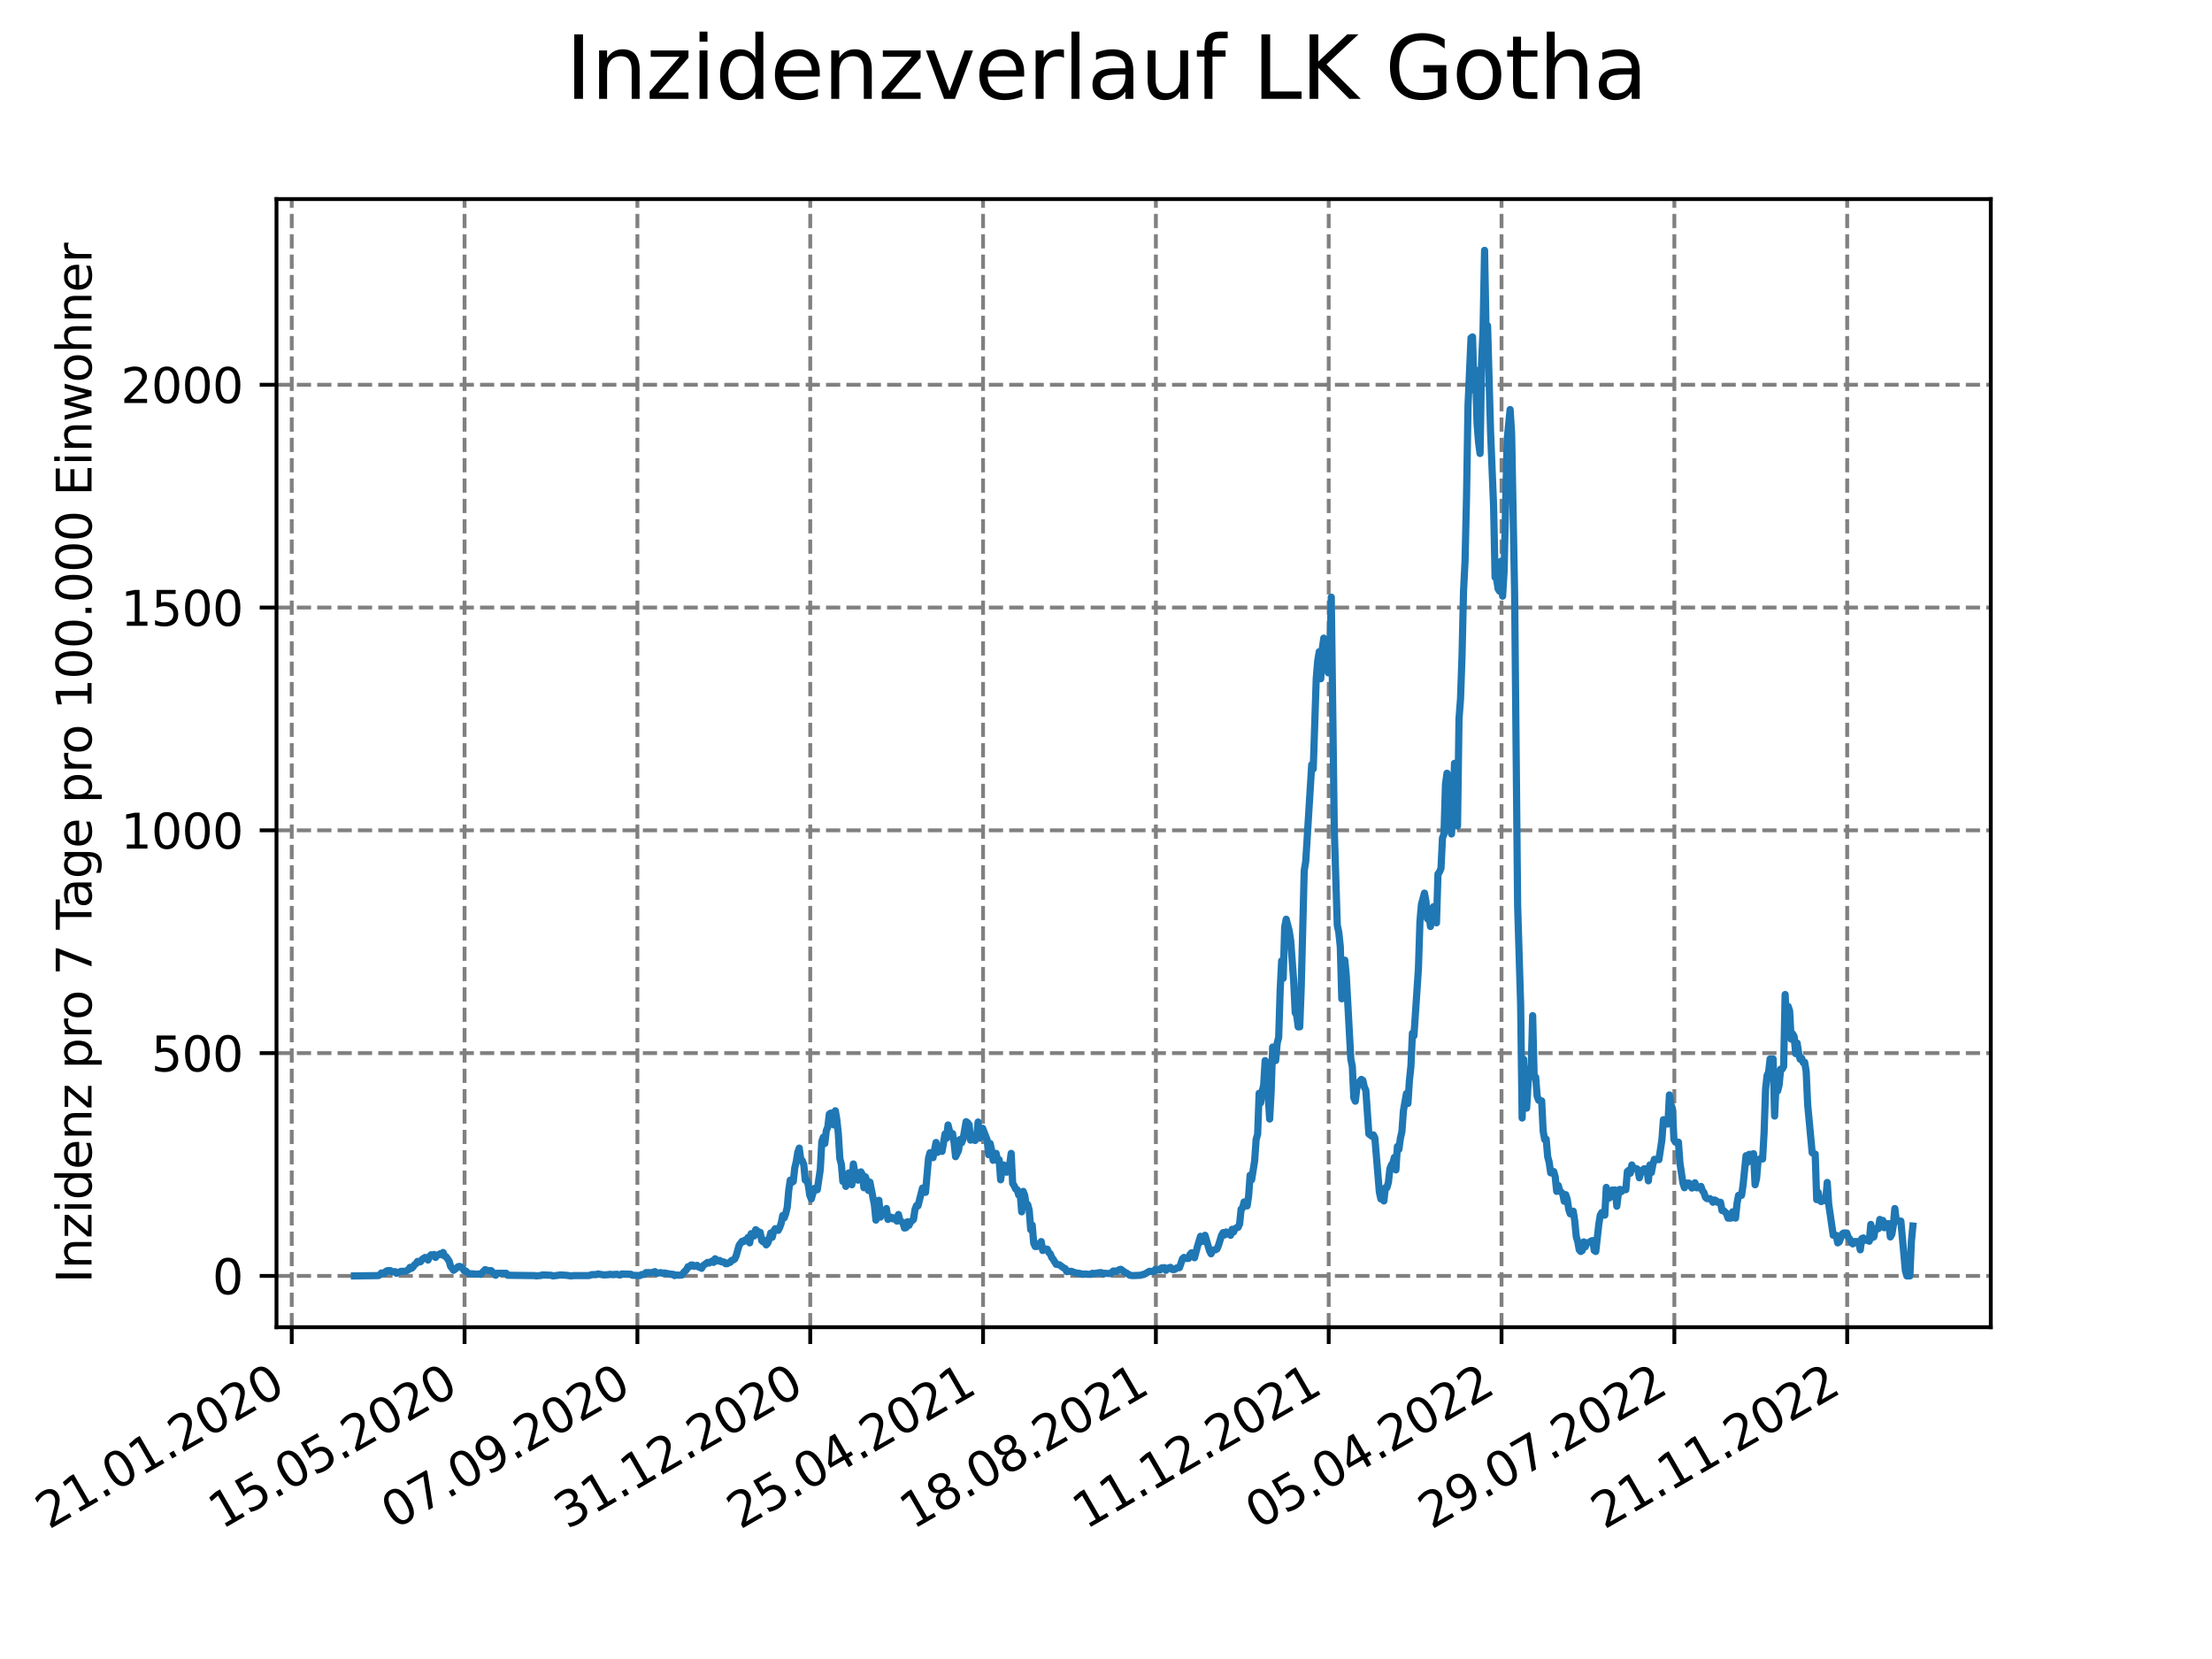 <?xml version="1.0" encoding="utf-8" standalone="no"?>
<!DOCTYPE svg PUBLIC "-//W3C//DTD SVG 1.1//EN"
  "http://www.w3.org/Graphics/SVG/1.1/DTD/svg11.dtd">
<svg xmlns:xlink="http://www.w3.org/1999/xlink" width="460.8pt" height="345.6pt" viewBox="0 0 460.8 345.6" xmlns="http://www.w3.org/2000/svg" version="1.1">
 <defs>
  <style type="text/css">*{stroke-linejoin: round; stroke-linecap: butt}</style>
 </defs>
 <g id="figure_1">
  <g id="patch_1">
   <path d="M 0 345.6 
L 460.8 345.6 
L 460.8 0 
L 0 0 
z
" style="fill: #ffffff"/>
  </g>
  <g id="axes_1">
   <g id="patch_2">
    <path d="M 57.6 276.48 
L 414.72 276.48 
L 414.72 41.472 
L 57.6 41.472 
z
" style="fill: #ffffff"/>
   </g>
   <g id="matplotlib.axis_1">
    <g id="xtick_1">
     <g id="line2d_1">
      <path d="M 60.775 276.48 
L 60.775 41.472 
" clip-path="url(#p70ad24647f)" style="fill: none; stroke-dasharray: 2.96,1.28; stroke-dashoffset: 0; stroke: #808080; stroke-width: 0.8"/>
     </g>
     <g id="line2d_2">
      <defs>
       <path id="m58434b6795" d="M 0 0 
L 0 3.5 
" style="stroke: #000000; stroke-width: 0.8"/>
      </defs>
      <g>
       <use xlink:href="#m58434b6795" x="60.775" y="276.48" style="stroke: #000000; stroke-width: 0.8"/>
      </g>
     </g>
     <g id="text_1">
      <!-- 21.01.2020 -->
      <g transform="translate(10.15 318.689) rotate(-30) scale(0.1 -0.1)">
       <defs>
        <path id="DejaVuSans-32" d="M 1228 531 
L 3431 531 
L 3431 0 
L 469 0 
L 469 531 
Q 828 903 1448 1529 
Q 2069 2156 2228 2338 
Q 2531 2678 2651 2914 
Q 2772 3150 2772 3378 
Q 2772 3750 2511 3984 
Q 2250 4219 1831 4219 
Q 1534 4219 1204 4116 
Q 875 4013 500 3803 
L 500 4441 
Q 881 4594 1212 4672 
Q 1544 4750 1819 4750 
Q 2544 4750 2975 4387 
Q 3406 4025 3406 3419 
Q 3406 3131 3298 2873 
Q 3191 2616 2906 2266 
Q 2828 2175 2409 1742 
Q 1991 1309 1228 531 
z
" transform="scale(0.016)"/>
        <path id="DejaVuSans-31" d="M 794 531 
L 1825 531 
L 1825 4091 
L 703 3866 
L 703 4441 
L 1819 4666 
L 2450 4666 
L 2450 531 
L 3481 531 
L 3481 0 
L 794 0 
L 794 531 
z
" transform="scale(0.016)"/>
        <path id="DejaVuSans-2e" d="M 684 794 
L 1344 794 
L 1344 0 
L 684 0 
L 684 794 
z
" transform="scale(0.016)"/>
        <path id="DejaVuSans-30" d="M 2034 4250 
Q 1547 4250 1301 3770 
Q 1056 3291 1056 2328 
Q 1056 1369 1301 889 
Q 1547 409 2034 409 
Q 2525 409 2770 889 
Q 3016 1369 3016 2328 
Q 3016 3291 2770 3770 
Q 2525 4250 2034 4250 
z
M 2034 4750 
Q 2819 4750 3233 4129 
Q 3647 3509 3647 2328 
Q 3647 1150 3233 529 
Q 2819 -91 2034 -91 
Q 1250 -91 836 529 
Q 422 1150 422 2328 
Q 422 3509 836 4129 
Q 1250 4750 2034 4750 
z
" transform="scale(0.016)"/>
       </defs>
       <use xlink:href="#DejaVuSans-32"/>
       <use xlink:href="#DejaVuSans-31" x="63.623"/>
       <use xlink:href="#DejaVuSans-2e" x="127.246"/>
       <use xlink:href="#DejaVuSans-30" x="159.033"/>
       <use xlink:href="#DejaVuSans-31" x="222.656"/>
       <use xlink:href="#DejaVuSans-2e" x="286.279"/>
       <use xlink:href="#DejaVuSans-32" x="318.066"/>
       <use xlink:href="#DejaVuSans-30" x="381.689"/>
       <use xlink:href="#DejaVuSans-32" x="445.312"/>
       <use xlink:href="#DejaVuSans-30" x="508.936"/>
      </g>
     </g>
    </g>
    <g id="xtick_2">
     <g id="line2d_3">
      <path d="M 96.778 276.48 
L 96.778 41.472 
" clip-path="url(#p70ad24647f)" style="fill: none; stroke-dasharray: 2.96,1.28; stroke-dashoffset: 0; stroke: #808080; stroke-width: 0.8"/>
     </g>
     <g id="line2d_4">
      <g>
       <use xlink:href="#m58434b6795" x="96.778" y="276.48" style="stroke: #000000; stroke-width: 0.8"/>
      </g>
     </g>
     <g id="text_2">
      <!-- 15.05.2020 -->
      <g transform="translate(46.153 318.689) rotate(-30) scale(0.1 -0.1)">
       <defs>
        <path id="DejaVuSans-35" d="M 691 4666 
L 3169 4666 
L 3169 4134 
L 1269 4134 
L 1269 2991 
Q 1406 3038 1543 3061 
Q 1681 3084 1819 3084 
Q 2600 3084 3056 2656 
Q 3513 2228 3513 1497 
Q 3513 744 3044 326 
Q 2575 -91 1722 -91 
Q 1428 -91 1123 -41 
Q 819 9 494 109 
L 494 744 
Q 775 591 1075 516 
Q 1375 441 1709 441 
Q 2250 441 2565 725 
Q 2881 1009 2881 1497 
Q 2881 1984 2565 2268 
Q 2250 2553 1709 2553 
Q 1456 2553 1204 2497 
Q 953 2441 691 2322 
L 691 4666 
z
" transform="scale(0.016)"/>
       </defs>
       <use xlink:href="#DejaVuSans-31"/>
       <use xlink:href="#DejaVuSans-35" x="63.623"/>
       <use xlink:href="#DejaVuSans-2e" x="127.246"/>
       <use xlink:href="#DejaVuSans-30" x="159.033"/>
       <use xlink:href="#DejaVuSans-35" x="222.656"/>
       <use xlink:href="#DejaVuSans-2e" x="286.279"/>
       <use xlink:href="#DejaVuSans-32" x="318.066"/>
       <use xlink:href="#DejaVuSans-30" x="381.689"/>
       <use xlink:href="#DejaVuSans-32" x="445.312"/>
       <use xlink:href="#DejaVuSans-30" x="508.936"/>
      </g>
     </g>
    </g>
    <g id="xtick_3">
     <g id="line2d_5">
      <path d="M 132.781 276.48 
L 132.781 41.472 
" clip-path="url(#p70ad24647f)" style="fill: none; stroke-dasharray: 2.96,1.28; stroke-dashoffset: 0; stroke: #808080; stroke-width: 0.8"/>
     </g>
     <g id="line2d_6">
      <g>
       <use xlink:href="#m58434b6795" x="132.781" y="276.48" style="stroke: #000000; stroke-width: 0.8"/>
      </g>
     </g>
     <g id="text_3">
      <!-- 07.09.2020 -->
      <g transform="translate(82.156 318.689) rotate(-30) scale(0.1 -0.1)">
       <defs>
        <path id="DejaVuSans-37" d="M 525 4666 
L 3525 4666 
L 3525 4397 
L 1831 0 
L 1172 0 
L 2766 4134 
L 525 4134 
L 525 4666 
z
" transform="scale(0.016)"/>
        <path id="DejaVuSans-39" d="M 703 97 
L 703 672 
Q 941 559 1184 500 
Q 1428 441 1663 441 
Q 2288 441 2617 861 
Q 2947 1281 2994 2138 
Q 2813 1869 2534 1725 
Q 2256 1581 1919 1581 
Q 1219 1581 811 2004 
Q 403 2428 403 3163 
Q 403 3881 828 4315 
Q 1253 4750 1959 4750 
Q 2769 4750 3195 4129 
Q 3622 3509 3622 2328 
Q 3622 1225 3098 567 
Q 2575 -91 1691 -91 
Q 1453 -91 1209 -44 
Q 966 3 703 97 
z
M 1959 2075 
Q 2384 2075 2632 2365 
Q 2881 2656 2881 3163 
Q 2881 3666 2632 3958 
Q 2384 4250 1959 4250 
Q 1534 4250 1286 3958 
Q 1038 3666 1038 3163 
Q 1038 2656 1286 2365 
Q 1534 2075 1959 2075 
z
" transform="scale(0.016)"/>
       </defs>
       <use xlink:href="#DejaVuSans-30"/>
       <use xlink:href="#DejaVuSans-37" x="63.623"/>
       <use xlink:href="#DejaVuSans-2e" x="127.246"/>
       <use xlink:href="#DejaVuSans-30" x="159.033"/>
       <use xlink:href="#DejaVuSans-39" x="222.656"/>
       <use xlink:href="#DejaVuSans-2e" x="286.279"/>
       <use xlink:href="#DejaVuSans-32" x="318.066"/>
       <use xlink:href="#DejaVuSans-30" x="381.689"/>
       <use xlink:href="#DejaVuSans-32" x="445.312"/>
       <use xlink:href="#DejaVuSans-30" x="508.936"/>
      </g>
     </g>
    </g>
    <g id="xtick_4">
     <g id="line2d_7">
      <path d="M 168.785 276.48 
L 168.785 41.472 
" clip-path="url(#p70ad24647f)" style="fill: none; stroke-dasharray: 2.96,1.28; stroke-dashoffset: 0; stroke: #808080; stroke-width: 0.8"/>
     </g>
     <g id="line2d_8">
      <g>
       <use xlink:href="#m58434b6795" x="168.785" y="276.48" style="stroke: #000000; stroke-width: 0.8"/>
      </g>
     </g>
     <g id="text_4">
      <!-- 31.12.2020 -->
      <g transform="translate(118.159 318.689) rotate(-30) scale(0.1 -0.1)">
       <defs>
        <path id="DejaVuSans-33" d="M 2597 2516 
Q 3050 2419 3304 2112 
Q 3559 1806 3559 1356 
Q 3559 666 3084 287 
Q 2609 -91 1734 -91 
Q 1441 -91 1130 -33 
Q 819 25 488 141 
L 488 750 
Q 750 597 1062 519 
Q 1375 441 1716 441 
Q 2309 441 2620 675 
Q 2931 909 2931 1356 
Q 2931 1769 2642 2001 
Q 2353 2234 1838 2234 
L 1294 2234 
L 1294 2753 
L 1863 2753 
Q 2328 2753 2575 2939 
Q 2822 3125 2822 3475 
Q 2822 3834 2567 4026 
Q 2313 4219 1838 4219 
Q 1578 4219 1281 4162 
Q 984 4106 628 3988 
L 628 4550 
Q 988 4650 1302 4700 
Q 1616 4750 1894 4750 
Q 2613 4750 3031 4423 
Q 3450 4097 3450 3541 
Q 3450 3153 3228 2886 
Q 3006 2619 2597 2516 
z
" transform="scale(0.016)"/>
       </defs>
       <use xlink:href="#DejaVuSans-33"/>
       <use xlink:href="#DejaVuSans-31" x="63.623"/>
       <use xlink:href="#DejaVuSans-2e" x="127.246"/>
       <use xlink:href="#DejaVuSans-31" x="159.033"/>
       <use xlink:href="#DejaVuSans-32" x="222.656"/>
       <use xlink:href="#DejaVuSans-2e" x="286.279"/>
       <use xlink:href="#DejaVuSans-32" x="318.066"/>
       <use xlink:href="#DejaVuSans-30" x="381.689"/>
       <use xlink:href="#DejaVuSans-32" x="445.312"/>
       <use xlink:href="#DejaVuSans-30" x="508.936"/>
      </g>
     </g>
    </g>
    <g id="xtick_5">
     <g id="line2d_9">
      <path d="M 204.788 276.48 
L 204.788 41.472 
" clip-path="url(#p70ad24647f)" style="fill: none; stroke-dasharray: 2.96,1.28; stroke-dashoffset: 0; stroke: #808080; stroke-width: 0.8"/>
     </g>
     <g id="line2d_10">
      <g>
       <use xlink:href="#m58434b6795" x="204.788" y="276.48" style="stroke: #000000; stroke-width: 0.8"/>
      </g>
     </g>
     <g id="text_5">
      <!-- 25.04.2021 -->
      <g transform="translate(154.162 318.689) rotate(-30) scale(0.1 -0.1)">
       <defs>
        <path id="DejaVuSans-34" d="M 2419 4116 
L 825 1625 
L 2419 1625 
L 2419 4116 
z
M 2253 4666 
L 3047 4666 
L 3047 1625 
L 3713 1625 
L 3713 1100 
L 3047 1100 
L 3047 0 
L 2419 0 
L 2419 1100 
L 313 1100 
L 313 1709 
L 2253 4666 
z
" transform="scale(0.016)"/>
       </defs>
       <use xlink:href="#DejaVuSans-32"/>
       <use xlink:href="#DejaVuSans-35" x="63.623"/>
       <use xlink:href="#DejaVuSans-2e" x="127.246"/>
       <use xlink:href="#DejaVuSans-30" x="159.033"/>
       <use xlink:href="#DejaVuSans-34" x="222.656"/>
       <use xlink:href="#DejaVuSans-2e" x="286.279"/>
       <use xlink:href="#DejaVuSans-32" x="318.066"/>
       <use xlink:href="#DejaVuSans-30" x="381.689"/>
       <use xlink:href="#DejaVuSans-32" x="445.312"/>
       <use xlink:href="#DejaVuSans-31" x="508.936"/>
      </g>
     </g>
    </g>
    <g id="xtick_6">
     <g id="line2d_11">
      <path d="M 240.791 276.48 
L 240.791 41.472 
" clip-path="url(#p70ad24647f)" style="fill: none; stroke-dasharray: 2.96,1.28; stroke-dashoffset: 0; stroke: #808080; stroke-width: 0.8"/>
     </g>
     <g id="line2d_12">
      <g>
       <use xlink:href="#m58434b6795" x="240.791" y="276.48" style="stroke: #000000; stroke-width: 0.8"/>
      </g>
     </g>
     <g id="text_6">
      <!-- 18.08.2021 -->
      <g transform="translate(190.166 318.689) rotate(-30) scale(0.1 -0.1)">
       <defs>
        <path id="DejaVuSans-38" d="M 2034 2216 
Q 1584 2216 1326 1975 
Q 1069 1734 1069 1313 
Q 1069 891 1326 650 
Q 1584 409 2034 409 
Q 2484 409 2743 651 
Q 3003 894 3003 1313 
Q 3003 1734 2745 1975 
Q 2488 2216 2034 2216 
z
M 1403 2484 
Q 997 2584 770 2862 
Q 544 3141 544 3541 
Q 544 4100 942 4425 
Q 1341 4750 2034 4750 
Q 2731 4750 3128 4425 
Q 3525 4100 3525 3541 
Q 3525 3141 3298 2862 
Q 3072 2584 2669 2484 
Q 3125 2378 3379 2068 
Q 3634 1759 3634 1313 
Q 3634 634 3220 271 
Q 2806 -91 2034 -91 
Q 1263 -91 848 271 
Q 434 634 434 1313 
Q 434 1759 690 2068 
Q 947 2378 1403 2484 
z
M 1172 3481 
Q 1172 3119 1398 2916 
Q 1625 2713 2034 2713 
Q 2441 2713 2670 2916 
Q 2900 3119 2900 3481 
Q 2900 3844 2670 4047 
Q 2441 4250 2034 4250 
Q 1625 4250 1398 4047 
Q 1172 3844 1172 3481 
z
" transform="scale(0.016)"/>
       </defs>
       <use xlink:href="#DejaVuSans-31"/>
       <use xlink:href="#DejaVuSans-38" x="63.623"/>
       <use xlink:href="#DejaVuSans-2e" x="127.246"/>
       <use xlink:href="#DejaVuSans-30" x="159.033"/>
       <use xlink:href="#DejaVuSans-38" x="222.656"/>
       <use xlink:href="#DejaVuSans-2e" x="286.279"/>
       <use xlink:href="#DejaVuSans-32" x="318.066"/>
       <use xlink:href="#DejaVuSans-30" x="381.689"/>
       <use xlink:href="#DejaVuSans-32" x="445.312"/>
       <use xlink:href="#DejaVuSans-31" x="508.936"/>
      </g>
     </g>
    </g>
    <g id="xtick_7">
     <g id="line2d_13">
      <path d="M 276.794 276.48 
L 276.794 41.472 
" clip-path="url(#p70ad24647f)" style="fill: none; stroke-dasharray: 2.96,1.28; stroke-dashoffset: 0; stroke: #808080; stroke-width: 0.8"/>
     </g>
     <g id="line2d_14">
      <g>
       <use xlink:href="#m58434b6795" x="276.794" y="276.48" style="stroke: #000000; stroke-width: 0.8"/>
      </g>
     </g>
     <g id="text_7">
      <!-- 11.12.2021 -->
      <g transform="translate(226.169 318.689) rotate(-30) scale(0.1 -0.1)">
       <use xlink:href="#DejaVuSans-31"/>
       <use xlink:href="#DejaVuSans-31" x="63.623"/>
       <use xlink:href="#DejaVuSans-2e" x="127.246"/>
       <use xlink:href="#DejaVuSans-31" x="159.033"/>
       <use xlink:href="#DejaVuSans-32" x="222.656"/>
       <use xlink:href="#DejaVuSans-2e" x="286.279"/>
       <use xlink:href="#DejaVuSans-32" x="318.066"/>
       <use xlink:href="#DejaVuSans-30" x="381.689"/>
       <use xlink:href="#DejaVuSans-32" x="445.312"/>
       <use xlink:href="#DejaVuSans-31" x="508.936"/>
      </g>
     </g>
    </g>
    <g id="xtick_8">
     <g id="line2d_15">
      <path d="M 312.797 276.48 
L 312.797 41.472 
" clip-path="url(#p70ad24647f)" style="fill: none; stroke-dasharray: 2.96,1.28; stroke-dashoffset: 0; stroke: #808080; stroke-width: 0.8"/>
     </g>
     <g id="line2d_16">
      <g>
       <use xlink:href="#m58434b6795" x="312.797" y="276.48" style="stroke: #000000; stroke-width: 0.8"/>
      </g>
     </g>
     <g id="text_8">
      <!-- 05.04.2022 -->
      <g transform="translate(262.172 318.689) rotate(-30) scale(0.1 -0.1)">
       <use xlink:href="#DejaVuSans-30"/>
       <use xlink:href="#DejaVuSans-35" x="63.623"/>
       <use xlink:href="#DejaVuSans-2e" x="127.246"/>
       <use xlink:href="#DejaVuSans-30" x="159.033"/>
       <use xlink:href="#DejaVuSans-34" x="222.656"/>
       <use xlink:href="#DejaVuSans-2e" x="286.279"/>
       <use xlink:href="#DejaVuSans-32" x="318.066"/>
       <use xlink:href="#DejaVuSans-30" x="381.689"/>
       <use xlink:href="#DejaVuSans-32" x="445.312"/>
       <use xlink:href="#DejaVuSans-32" x="508.936"/>
      </g>
     </g>
    </g>
    <g id="xtick_9">
     <g id="line2d_17">
      <path d="M 348.8 276.48 
L 348.8 41.472 
" clip-path="url(#p70ad24647f)" style="fill: none; stroke-dasharray: 2.96,1.28; stroke-dashoffset: 0; stroke: #808080; stroke-width: 0.8"/>
     </g>
     <g id="line2d_18">
      <g>
       <use xlink:href="#m58434b6795" x="348.8" y="276.48" style="stroke: #000000; stroke-width: 0.8"/>
      </g>
     </g>
     <g id="text_9">
      <!-- 29.07.2022 -->
      <g transform="translate(298.175 318.689) rotate(-30) scale(0.1 -0.1)">
       <use xlink:href="#DejaVuSans-32"/>
       <use xlink:href="#DejaVuSans-39" x="63.623"/>
       <use xlink:href="#DejaVuSans-2e" x="127.246"/>
       <use xlink:href="#DejaVuSans-30" x="159.033"/>
       <use xlink:href="#DejaVuSans-37" x="222.656"/>
       <use xlink:href="#DejaVuSans-2e" x="286.279"/>
       <use xlink:href="#DejaVuSans-32" x="318.066"/>
       <use xlink:href="#DejaVuSans-30" x="381.689"/>
       <use xlink:href="#DejaVuSans-32" x="445.312"/>
       <use xlink:href="#DejaVuSans-32" x="508.936"/>
      </g>
     </g>
    </g>
    <g id="xtick_10">
     <g id="line2d_19">
      <path d="M 384.803 276.48 
L 384.803 41.472 
" clip-path="url(#p70ad24647f)" style="fill: none; stroke-dasharray: 2.96,1.28; stroke-dashoffset: 0; stroke: #808080; stroke-width: 0.8"/>
     </g>
     <g id="line2d_20">
      <g>
       <use xlink:href="#m58434b6795" x="384.803" y="276.48" style="stroke: #000000; stroke-width: 0.8"/>
      </g>
     </g>
     <g id="text_10">
      <!-- 21.11.2022 -->
      <g transform="translate(334.178 318.689) rotate(-30) scale(0.1 -0.1)">
       <use xlink:href="#DejaVuSans-32"/>
       <use xlink:href="#DejaVuSans-31" x="63.623"/>
       <use xlink:href="#DejaVuSans-2e" x="127.246"/>
       <use xlink:href="#DejaVuSans-31" x="159.033"/>
       <use xlink:href="#DejaVuSans-31" x="222.656"/>
       <use xlink:href="#DejaVuSans-2e" x="286.279"/>
       <use xlink:href="#DejaVuSans-32" x="318.066"/>
       <use xlink:href="#DejaVuSans-30" x="381.689"/>
       <use xlink:href="#DejaVuSans-32" x="445.312"/>
       <use xlink:href="#DejaVuSans-32" x="508.936"/>
      </g>
     </g>
    </g>
   </g>
   <g id="matplotlib.axis_2">
    <g id="ytick_1">
     <g id="line2d_21">
      <path d="M 57.6 265.798 
L 414.72 265.798 
" clip-path="url(#p70ad24647f)" style="fill: none; stroke-dasharray: 2.96,1.28; stroke-dashoffset: 0; stroke: #808080; stroke-width: 0.8"/>
     </g>
     <g id="line2d_22">
      <defs>
       <path id="mb37088f559" d="M 0 0 
L -3.5 0 
" style="stroke: #000000; stroke-width: 0.8"/>
      </defs>
      <g>
       <use xlink:href="#mb37088f559" x="57.6" y="265.798" style="stroke: #000000; stroke-width: 0.8"/>
      </g>
     </g>
     <g id="text_11">
      <!-- 0 -->
      <g transform="translate(44.237 269.597) scale(0.1 -0.1)">
       <use xlink:href="#DejaVuSans-30"/>
      </g>
     </g>
    </g>
    <g id="ytick_2">
     <g id="line2d_23">
      <path d="M 57.6 219.385 
L 414.72 219.385 
" clip-path="url(#p70ad24647f)" style="fill: none; stroke-dasharray: 2.96,1.28; stroke-dashoffset: 0; stroke: #808080; stroke-width: 0.8"/>
     </g>
     <g id="line2d_24">
      <g>
       <use xlink:href="#mb37088f559" x="57.6" y="219.385" style="stroke: #000000; stroke-width: 0.8"/>
      </g>
     </g>
     <g id="text_12">
      <!-- 500 -->
      <g transform="translate(31.512 223.184) scale(0.1 -0.1)">
       <use xlink:href="#DejaVuSans-35"/>
       <use xlink:href="#DejaVuSans-30" x="63.623"/>
       <use xlink:href="#DejaVuSans-30" x="127.246"/>
      </g>
     </g>
    </g>
    <g id="ytick_3">
     <g id="line2d_25">
      <path d="M 57.6 172.973 
L 414.72 172.973 
" clip-path="url(#p70ad24647f)" style="fill: none; stroke-dasharray: 2.96,1.28; stroke-dashoffset: 0; stroke: #808080; stroke-width: 0.8"/>
     </g>
     <g id="line2d_26">
      <g>
       <use xlink:href="#mb37088f559" x="57.6" y="172.973" style="stroke: #000000; stroke-width: 0.8"/>
      </g>
     </g>
     <g id="text_13">
      <!-- 1000 -->
      <g transform="translate(25.15 176.772) scale(0.1 -0.1)">
       <use xlink:href="#DejaVuSans-31"/>
       <use xlink:href="#DejaVuSans-30" x="63.623"/>
       <use xlink:href="#DejaVuSans-30" x="127.246"/>
       <use xlink:href="#DejaVuSans-30" x="190.869"/>
      </g>
     </g>
    </g>
    <g id="ytick_4">
     <g id="line2d_27">
      <path d="M 57.6 126.56 
L 414.72 126.56 
" clip-path="url(#p70ad24647f)" style="fill: none; stroke-dasharray: 2.96,1.28; stroke-dashoffset: 0; stroke: #808080; stroke-width: 0.8"/>
     </g>
     <g id="line2d_28">
      <g>
       <use xlink:href="#mb37088f559" x="57.6" y="126.56" style="stroke: #000000; stroke-width: 0.8"/>
      </g>
     </g>
     <g id="text_14">
      <!-- 1500 -->
      <g transform="translate(25.15 130.359) scale(0.1 -0.1)">
       <use xlink:href="#DejaVuSans-31"/>
       <use xlink:href="#DejaVuSans-35" x="63.623"/>
       <use xlink:href="#DejaVuSans-30" x="127.246"/>
       <use xlink:href="#DejaVuSans-30" x="190.869"/>
      </g>
     </g>
    </g>
    <g id="ytick_5">
     <g id="line2d_29">
      <path d="M 57.6 80.147 
L 414.72 80.147 
" clip-path="url(#p70ad24647f)" style="fill: none; stroke-dasharray: 2.96,1.28; stroke-dashoffset: 0; stroke: #808080; stroke-width: 0.8"/>
     </g>
     <g id="line2d_30">
      <g>
       <use xlink:href="#mb37088f559" x="57.6" y="80.147" style="stroke: #000000; stroke-width: 0.8"/>
      </g>
     </g>
     <g id="text_15">
      <!-- 2000 -->
      <g transform="translate(25.15 83.947) scale(0.1 -0.1)">
       <use xlink:href="#DejaVuSans-32"/>
       <use xlink:href="#DejaVuSans-30" x="63.623"/>
       <use xlink:href="#DejaVuSans-30" x="127.246"/>
       <use xlink:href="#DejaVuSans-30" x="190.869"/>
      </g>
     </g>
    </g>
    <g id="text_16">
     <!-- Inzidenz pro 7 Tage pro 100.000 Einwohner -->
     <g transform="translate(19.07 267.301) rotate(-90) scale(0.1 -0.1)">
      <defs>
       <path id="DejaVuSans-49" d="M 628 4666 
L 1259 4666 
L 1259 0 
L 628 0 
L 628 4666 
z
" transform="scale(0.016)"/>
       <path id="DejaVuSans-6e" d="M 3513 2113 
L 3513 0 
L 2938 0 
L 2938 2094 
Q 2938 2591 2744 2837 
Q 2550 3084 2163 3084 
Q 1697 3084 1428 2787 
Q 1159 2491 1159 1978 
L 1159 0 
L 581 0 
L 581 3500 
L 1159 3500 
L 1159 2956 
Q 1366 3272 1645 3428 
Q 1925 3584 2291 3584 
Q 2894 3584 3203 3211 
Q 3513 2838 3513 2113 
z
" transform="scale(0.016)"/>
       <path id="DejaVuSans-7a" d="M 353 3500 
L 3084 3500 
L 3084 2975 
L 922 459 
L 3084 459 
L 3084 0 
L 275 0 
L 275 525 
L 2438 3041 
L 353 3041 
L 353 3500 
z
" transform="scale(0.016)"/>
       <path id="DejaVuSans-69" d="M 603 3500 
L 1178 3500 
L 1178 0 
L 603 0 
L 603 3500 
z
M 603 4863 
L 1178 4863 
L 1178 4134 
L 603 4134 
L 603 4863 
z
" transform="scale(0.016)"/>
       <path id="DejaVuSans-64" d="M 2906 2969 
L 2906 4863 
L 3481 4863 
L 3481 0 
L 2906 0 
L 2906 525 
Q 2725 213 2448 61 
Q 2172 -91 1784 -91 
Q 1150 -91 751 415 
Q 353 922 353 1747 
Q 353 2572 751 3078 
Q 1150 3584 1784 3584 
Q 2172 3584 2448 3432 
Q 2725 3281 2906 2969 
z
M 947 1747 
Q 947 1113 1208 752 
Q 1469 391 1925 391 
Q 2381 391 2643 752 
Q 2906 1113 2906 1747 
Q 2906 2381 2643 2742 
Q 2381 3103 1925 3103 
Q 1469 3103 1208 2742 
Q 947 2381 947 1747 
z
" transform="scale(0.016)"/>
       <path id="DejaVuSans-65" d="M 3597 1894 
L 3597 1613 
L 953 1613 
Q 991 1019 1311 708 
Q 1631 397 2203 397 
Q 2534 397 2845 478 
Q 3156 559 3463 722 
L 3463 178 
Q 3153 47 2828 -22 
Q 2503 -91 2169 -91 
Q 1331 -91 842 396 
Q 353 884 353 1716 
Q 353 2575 817 3079 
Q 1281 3584 2069 3584 
Q 2775 3584 3186 3129 
Q 3597 2675 3597 1894 
z
M 3022 2063 
Q 3016 2534 2758 2815 
Q 2500 3097 2075 3097 
Q 1594 3097 1305 2825 
Q 1016 2553 972 2059 
L 3022 2063 
z
" transform="scale(0.016)"/>
       <path id="DejaVuSans-20" transform="scale(0.016)"/>
       <path id="DejaVuSans-70" d="M 1159 525 
L 1159 -1331 
L 581 -1331 
L 581 3500 
L 1159 3500 
L 1159 2969 
Q 1341 3281 1617 3432 
Q 1894 3584 2278 3584 
Q 2916 3584 3314 3078 
Q 3713 2572 3713 1747 
Q 3713 922 3314 415 
Q 2916 -91 2278 -91 
Q 1894 -91 1617 61 
Q 1341 213 1159 525 
z
M 3116 1747 
Q 3116 2381 2855 2742 
Q 2594 3103 2138 3103 
Q 1681 3103 1420 2742 
Q 1159 2381 1159 1747 
Q 1159 1113 1420 752 
Q 1681 391 2138 391 
Q 2594 391 2855 752 
Q 3116 1113 3116 1747 
z
" transform="scale(0.016)"/>
       <path id="DejaVuSans-72" d="M 2631 2963 
Q 2534 3019 2420 3045 
Q 2306 3072 2169 3072 
Q 1681 3072 1420 2755 
Q 1159 2438 1159 1844 
L 1159 0 
L 581 0 
L 581 3500 
L 1159 3500 
L 1159 2956 
Q 1341 3275 1631 3429 
Q 1922 3584 2338 3584 
Q 2397 3584 2469 3576 
Q 2541 3569 2628 3553 
L 2631 2963 
z
" transform="scale(0.016)"/>
       <path id="DejaVuSans-6f" d="M 1959 3097 
Q 1497 3097 1228 2736 
Q 959 2375 959 1747 
Q 959 1119 1226 758 
Q 1494 397 1959 397 
Q 2419 397 2687 759 
Q 2956 1122 2956 1747 
Q 2956 2369 2687 2733 
Q 2419 3097 1959 3097 
z
M 1959 3584 
Q 2709 3584 3137 3096 
Q 3566 2609 3566 1747 
Q 3566 888 3137 398 
Q 2709 -91 1959 -91 
Q 1206 -91 779 398 
Q 353 888 353 1747 
Q 353 2609 779 3096 
Q 1206 3584 1959 3584 
z
" transform="scale(0.016)"/>
       <path id="DejaVuSans-54" d="M -19 4666 
L 3928 4666 
L 3928 4134 
L 2272 4134 
L 2272 0 
L 1638 0 
L 1638 4134 
L -19 4134 
L -19 4666 
z
" transform="scale(0.016)"/>
       <path id="DejaVuSans-61" d="M 2194 1759 
Q 1497 1759 1228 1600 
Q 959 1441 959 1056 
Q 959 750 1161 570 
Q 1363 391 1709 391 
Q 2188 391 2477 730 
Q 2766 1069 2766 1631 
L 2766 1759 
L 2194 1759 
z
M 3341 1997 
L 3341 0 
L 2766 0 
L 2766 531 
Q 2569 213 2275 61 
Q 1981 -91 1556 -91 
Q 1019 -91 701 211 
Q 384 513 384 1019 
Q 384 1609 779 1909 
Q 1175 2209 1959 2209 
L 2766 2209 
L 2766 2266 
Q 2766 2663 2505 2880 
Q 2244 3097 1772 3097 
Q 1472 3097 1187 3025 
Q 903 2953 641 2809 
L 641 3341 
Q 956 3463 1253 3523 
Q 1550 3584 1831 3584 
Q 2591 3584 2966 3190 
Q 3341 2797 3341 1997 
z
" transform="scale(0.016)"/>
       <path id="DejaVuSans-67" d="M 2906 1791 
Q 2906 2416 2648 2759 
Q 2391 3103 1925 3103 
Q 1463 3103 1205 2759 
Q 947 2416 947 1791 
Q 947 1169 1205 825 
Q 1463 481 1925 481 
Q 2391 481 2648 825 
Q 2906 1169 2906 1791 
z
M 3481 434 
Q 3481 -459 3084 -895 
Q 2688 -1331 1869 -1331 
Q 1566 -1331 1297 -1286 
Q 1028 -1241 775 -1147 
L 775 -588 
Q 1028 -725 1275 -790 
Q 1522 -856 1778 -856 
Q 2344 -856 2625 -561 
Q 2906 -266 2906 331 
L 2906 616 
Q 2728 306 2450 153 
Q 2172 0 1784 0 
Q 1141 0 747 490 
Q 353 981 353 1791 
Q 353 2603 747 3093 
Q 1141 3584 1784 3584 
Q 2172 3584 2450 3431 
Q 2728 3278 2906 2969 
L 2906 3500 
L 3481 3500 
L 3481 434 
z
" transform="scale(0.016)"/>
       <path id="DejaVuSans-45" d="M 628 4666 
L 3578 4666 
L 3578 4134 
L 1259 4134 
L 1259 2753 
L 3481 2753 
L 3481 2222 
L 1259 2222 
L 1259 531 
L 3634 531 
L 3634 0 
L 628 0 
L 628 4666 
z
" transform="scale(0.016)"/>
       <path id="DejaVuSans-77" d="M 269 3500 
L 844 3500 
L 1563 769 
L 2278 3500 
L 2956 3500 
L 3675 769 
L 4391 3500 
L 4966 3500 
L 4050 0 
L 3372 0 
L 2619 2869 
L 1863 0 
L 1184 0 
L 269 3500 
z
" transform="scale(0.016)"/>
       <path id="DejaVuSans-68" d="M 3513 2113 
L 3513 0 
L 2938 0 
L 2938 2094 
Q 2938 2591 2744 2837 
Q 2550 3084 2163 3084 
Q 1697 3084 1428 2787 
Q 1159 2491 1159 1978 
L 1159 0 
L 581 0 
L 581 4863 
L 1159 4863 
L 1159 2956 
Q 1366 3272 1645 3428 
Q 1925 3584 2291 3584 
Q 2894 3584 3203 3211 
Q 3513 2838 3513 2113 
z
" transform="scale(0.016)"/>
      </defs>
      <use xlink:href="#DejaVuSans-49"/>
      <use xlink:href="#DejaVuSans-6e" x="29.492"/>
      <use xlink:href="#DejaVuSans-7a" x="92.871"/>
      <use xlink:href="#DejaVuSans-69" x="145.361"/>
      <use xlink:href="#DejaVuSans-64" x="173.145"/>
      <use xlink:href="#DejaVuSans-65" x="236.621"/>
      <use xlink:href="#DejaVuSans-6e" x="298.145"/>
      <use xlink:href="#DejaVuSans-7a" x="361.523"/>
      <use xlink:href="#DejaVuSans-20" x="414.014"/>
      <use xlink:href="#DejaVuSans-70" x="445.801"/>
      <use xlink:href="#DejaVuSans-72" x="509.277"/>
      <use xlink:href="#DejaVuSans-6f" x="548.141"/>
      <use xlink:href="#DejaVuSans-20" x="609.322"/>
      <use xlink:href="#DejaVuSans-37" x="641.109"/>
      <use xlink:href="#DejaVuSans-20" x="704.732"/>
      <use xlink:href="#DejaVuSans-54" x="736.52"/>
      <use xlink:href="#DejaVuSans-61" x="781.104"/>
      <use xlink:href="#DejaVuSans-67" x="842.383"/>
      <use xlink:href="#DejaVuSans-65" x="905.859"/>
      <use xlink:href="#DejaVuSans-20" x="967.383"/>
      <use xlink:href="#DejaVuSans-70" x="999.17"/>
      <use xlink:href="#DejaVuSans-72" x="1062.646"/>
      <use xlink:href="#DejaVuSans-6f" x="1101.51"/>
      <use xlink:href="#DejaVuSans-20" x="1162.691"/>
      <use xlink:href="#DejaVuSans-31" x="1194.479"/>
      <use xlink:href="#DejaVuSans-30" x="1258.102"/>
      <use xlink:href="#DejaVuSans-30" x="1321.725"/>
      <use xlink:href="#DejaVuSans-2e" x="1385.348"/>
      <use xlink:href="#DejaVuSans-30" x="1417.135"/>
      <use xlink:href="#DejaVuSans-30" x="1480.758"/>
      <use xlink:href="#DejaVuSans-30" x="1544.381"/>
      <use xlink:href="#DejaVuSans-20" x="1608.004"/>
      <use xlink:href="#DejaVuSans-45" x="1639.791"/>
      <use xlink:href="#DejaVuSans-69" x="1702.975"/>
      <use xlink:href="#DejaVuSans-6e" x="1730.758"/>
      <use xlink:href="#DejaVuSans-77" x="1794.137"/>
      <use xlink:href="#DejaVuSans-6f" x="1875.924"/>
      <use xlink:href="#DejaVuSans-68" x="1937.105"/>
      <use xlink:href="#DejaVuSans-6e" x="2000.484"/>
      <use xlink:href="#DejaVuSans-65" x="2063.863"/>
      <use xlink:href="#DejaVuSans-72" x="2125.387"/>
     </g>
    </g>
   </g>
   <g id="line2d_31">
    <path d="M 73.833 265.798 
L 78.842 265.729 
L 79.155 265.523 
L 79.468 265.179 
L 80.094 265.247 
L 80.407 264.835 
L 80.72 264.697 
L 81.346 264.697 
L 81.659 264.972 
L 82.286 264.903 
L 82.599 265.247 
L 83.538 264.835 
L 84.477 264.835 
L 85.103 264.49 
L 85.416 264.009 
L 85.729 264.215 
L 86.042 263.94 
L 86.356 263.458 
L 86.669 263.252 
L 86.982 262.77 
L 87.295 262.908 
L 87.608 262.839 
L 87.921 262.358 
L 88.547 261.945 
L 88.86 262.082 
L 89.173 262.495 
L 89.486 261.738 
L 89.799 261.394 
L 90.112 261.601 
L 90.425 261.325 
L 90.739 261.945 
L 91.052 261.532 
L 91.678 261.188 
L 91.991 261.394 
L 92.304 260.913 
L 92.617 261.669 
L 92.93 261.807 
L 93.556 262.702 
L 93.869 263.802 
L 94.495 264.628 
L 95.122 264.146 
L 95.435 263.871 
L 95.748 263.802 
L 96.061 263.94 
L 96.374 264.215 
L 96.687 264.697 
L 97 264.766 
L 97.626 265.316 
L 98.878 265.385 
L 99.191 265.454 
L 99.818 265.385 
L 100.131 265.454 
L 101.07 264.49 
L 101.696 264.697 
L 102.322 264.697 
L 103.261 265.66 
L 103.574 265.247 
L 105.453 265.247 
L 105.766 265.66 
L 111.401 265.729 
L 111.714 265.798 
L 112.34 265.729 
L 112.654 265.729 
L 112.967 265.591 
L 114.845 265.66 
L 115.158 265.798 
L 115.784 265.729 
L 116.723 265.591 
L 117.976 265.66 
L 118.915 265.798 
L 119.541 265.729 
L 122.672 265.729 
L 123.298 265.523 
L 124.237 265.523 
L 124.55 265.385 
L 125.802 265.591 
L 126.742 265.523 
L 127.055 265.454 
L 127.681 265.523 
L 128.307 265.454 
L 128.62 265.454 
L 128.933 265.591 
L 129.246 265.591 
L 129.559 265.385 
L 131.438 265.454 
L 131.751 265.66 
L 133.316 265.729 
L 133.629 265.523 
L 134.255 265.454 
L 134.568 265.11 
L 135.821 265.11 
L 136.447 264.903 
L 136.76 265.247 
L 137.699 265.11 
L 138.012 265.247 
L 138.325 265.179 
L 139.891 265.454 
L 140.204 265.454 
L 140.517 265.729 
L 140.83 265.591 
L 141.456 265.66 
L 142.082 265.591 
L 142.395 265.11 
L 143.021 264.49 
L 143.334 263.871 
L 143.648 263.871 
L 143.961 263.527 
L 144.274 263.527 
L 144.587 263.802 
L 145.213 263.596 
L 145.526 263.94 
L 145.839 263.94 
L 146.152 264.215 
L 146.465 263.665 
L 147.404 262.977 
L 147.717 263.114 
L 148.344 262.702 
L 148.657 262.977 
L 148.97 262.22 
L 149.596 262.702 
L 149.909 262.564 
L 150.222 262.839 
L 150.848 262.908 
L 151.161 263.252 
L 151.474 263.252 
L 151.787 263.046 
L 152.1 262.977 
L 152.414 262.564 
L 152.727 262.495 
L 153.04 262.289 
L 153.353 261.601 
L 153.979 259.399 
L 154.605 258.573 
L 154.918 258.642 
L 155.231 258.298 
L 155.544 258.229 
L 155.857 257.747 
L 156.17 258.917 
L 156.483 256.991 
L 157.11 257.472 
L 157.423 256.165 
L 158.049 256.647 
L 158.362 256.715 
L 158.675 258.436 
L 158.988 258.711 
L 159.301 258.367 
L 159.614 259.33 
L 159.927 258.986 
L 160.24 258.16 
L 160.553 256.853 
L 160.866 257.747 
L 161.18 256.44 
L 161.493 255.959 
L 161.806 256.027 
L 162.119 256.303 
L 162.432 255.683 
L 162.745 254.789 
L 163.058 253.206 
L 163.371 253.688 
L 163.684 252.793 
L 163.997 251.486 
L 164.31 247.977 
L 164.623 245.844 
L 164.936 246.326 
L 165.249 246.119 
L 165.563 243.298 
L 165.876 241.991 
L 166.189 240.064 
L 166.502 239.17 
L 166.815 241.578 
L 167.128 241.784 
L 167.441 242.61 
L 167.754 245.844 
L 168.067 245.844 
L 168.38 246.876 
L 168.693 249.009 
L 169.006 249.766 
L 169.632 247.564 
L 169.946 247.908 
L 170.259 247.839 
L 170.885 243.573 
L 171.198 237.794 
L 171.511 236.899 
L 171.824 238.206 
L 172.137 235.523 
L 172.45 234.766 
L 172.763 232.083 
L 173.076 231.876 
L 173.702 234.353 
L 174.015 231.395 
L 174.328 233.252 
L 174.642 236.211 
L 174.955 241.372 
L 175.268 242.541 
L 175.581 246.119 
L 175.894 245.431 
L 176.207 247.151 
L 176.52 244.881 
L 176.833 244.33 
L 177.146 245.982 
L 177.459 246.807 
L 177.772 242.472 
L 178.085 244.33 
L 178.398 244.261 
L 178.711 245.844 
L 179.025 245.225 
L 179.338 244.124 
L 179.651 244.674 
L 179.964 247.427 
L 180.277 245.156 
L 180.59 246.05 
L 180.903 247.977 
L 181.216 246.257 
L 182.155 251.004 
L 182.468 254.17 
L 183.094 250.041 
L 183.408 253.55 
L 184.034 252.243 
L 184.347 252.656 
L 184.66 251.761 
L 184.973 254.032 
L 185.286 253.688 
L 185.599 253.55 
L 185.912 253.894 
L 186.225 253.688 
L 186.851 254.376 
L 187.164 253 
L 187.477 254.238 
L 188.104 254.72 
L 188.417 255.821 
L 188.73 255.752 
L 189.043 254.514 
L 189.356 255.27 
L 189.669 254.582 
L 190.295 254.032 
L 190.608 251.968 
L 190.921 251.142 
L 191.234 251.211 
L 192.174 247.495 
L 192.8 248.39 
L 193.426 241.303 
L 193.739 240.133 
L 194.052 240.477 
L 194.365 241.165 
L 194.991 238 
L 195.304 240.064 
L 195.617 239.376 
L 195.93 239.239 
L 196.243 239.858 
L 196.87 236.211 
L 197.183 237.106 
L 197.496 234.353 
L 197.809 235.661 
L 198.122 236.211 
L 198.435 236.142 
L 198.748 238 
L 199.061 240.959 
L 199.687 239.651 
L 200 237.381 
L 200.313 238.069 
L 200.626 237.312 
L 201.253 233.665 
L 201.566 233.872 
L 201.879 234.285 
L 202.192 237.518 
L 202.818 236.899 
L 203.131 237.587 
L 203.444 237.037 
L 203.757 233.734 
L 204.07 237.106 
L 204.383 236.28 
L 204.696 235.041 
L 205.636 237.45 
L 205.949 240.546 
L 206.262 238.206 
L 206.575 239.583 
L 206.888 241.716 
L 207.201 240.684 
L 207.514 240.271 
L 207.827 241.784 
L 208.14 241.578 
L 208.453 245.775 
L 208.766 243.367 
L 209.079 242.679 
L 209.706 244.193 
L 210.019 243.023 
L 210.332 242.61 
L 210.645 240.271 
L 210.958 246.532 
L 211.271 247.014 
L 211.584 247.702 
L 211.897 247.839 
L 212.21 248.94 
L 212.523 248.665 
L 212.836 252.449 
L 213.149 248.183 
L 213.462 249.009 
L 213.775 251.004 
L 214.089 250.936 
L 214.402 252.105 
L 214.715 256.165 
L 215.028 255.202 
L 215.341 258.986 
L 215.654 259.674 
L 215.967 259.674 
L 216.906 258.642 
L 217.219 260.5 
L 217.532 260.156 
L 218.158 260.225 
L 218.471 260.913 
L 218.785 261.188 
L 219.098 261.945 
L 219.411 262.358 
L 220.037 263.39 
L 220.663 263.458 
L 221.602 264.146 
L 221.915 264.284 
L 222.228 264.903 
L 222.854 264.835 
L 223.168 264.835 
L 224.107 265.179 
L 224.733 265.247 
L 225.672 265.454 
L 225.985 265.385 
L 226.611 265.454 
L 227.237 265.454 
L 227.551 265.247 
L 227.864 265.316 
L 229.116 265.11 
L 229.429 265.11 
L 229.742 265.385 
L 230.055 265.247 
L 231.307 265.316 
L 231.934 264.766 
L 232.56 264.835 
L 233.186 264.49 
L 233.499 264.422 
L 234.438 265.11 
L 234.751 265.247 
L 235.377 265.66 
L 236.003 265.729 
L 237.569 265.66 
L 238.508 265.385 
L 239.447 264.835 
L 240.386 264.903 
L 240.7 264.422 
L 241.639 264.559 
L 241.952 264.146 
L 242.578 264.078 
L 242.891 264.628 
L 243.204 264.215 
L 243.83 264.009 
L 244.143 264.422 
L 244.456 264.49 
L 244.769 264.422 
L 245.083 264.146 
L 245.709 264.078 
L 246.335 262.22 
L 246.648 261.945 
L 246.961 262.151 
L 247.587 262.151 
L 247.9 261.325 
L 248.213 260.981 
L 248.526 261.738 
L 248.839 262.013 
L 249.466 259.605 
L 250.092 257.541 
L 250.405 258.642 
L 250.718 257.679 
L 251.031 257.335 
L 251.97 260.569 
L 252.283 261.188 
L 252.596 260.5 
L 252.909 260.362 
L 253.222 260.362 
L 253.535 260.156 
L 253.849 259.399 
L 254.475 257.335 
L 254.788 256.784 
L 255.101 257.266 
L 255.414 256.647 
L 256.353 257.335 
L 256.666 256.096 
L 256.979 256.647 
L 257.292 255.959 
L 257.605 255.752 
L 257.918 255.683 
L 258.231 254.995 
L 258.545 251.899 
L 258.858 251.624 
L 259.171 250.385 
L 259.484 250.454 
L 259.797 251.211 
L 260.11 249.147 
L 260.423 244.812 
L 260.736 245.775 
L 261.362 241.853 
L 261.675 237.381 
L 261.988 236.28 
L 262.301 227.748 
L 262.614 229.743 
L 262.928 227.404 
L 263.241 226.097 
L 263.554 220.936 
L 263.867 226.647 
L 264.18 228.161 
L 264.493 233.115 
L 264.806 227.335 
L 265.119 218.115 
L 265.745 220.936 
L 266.058 217.289 
L 266.371 216.12 
L 266.684 206.212 
L 266.997 200.157 
L 267.311 203.803 
L 267.624 193.138 
L 267.937 191.487 
L 268.563 193.895 
L 268.876 195.959 
L 269.502 204.423 
L 269.815 210.959 
L 270.128 211.51 
L 270.441 213.918 
L 270.754 213.918 
L 271.067 205.73 
L 271.694 181.372 
L 272.007 179.446 
L 273.259 159.286 
L 273.572 160.18 
L 274.198 141.327 
L 274.511 137.612 
L 274.824 135.754 
L 275.137 141.396 
L 275.45 135.272 
L 275.763 132.933 
L 276.077 137.474 
L 276.39 134.653 
L 276.703 140.157 
L 277.016 138.093 
L 277.329 124.401 
L 277.955 172.84 
L 278.581 192.726 
L 278.894 194.239 
L 279.207 197.198 
L 279.52 208.069 
L 279.833 206.143 
L 280.146 200.019 
L 280.46 203.322 
L 281.399 220.592 
L 281.712 222.175 
L 282.025 228.711 
L 282.338 229.399 
L 282.651 226.716 
L 282.964 225.684 
L 283.59 224.858 
L 283.903 225.064 
L 284.216 226.441 
L 284.529 227.129 
L 285.156 236.211 
L 285.782 236.693 
L 286.095 236.418 
L 286.408 237.037 
L 287.347 248.321 
L 287.66 249.766 
L 287.973 248.871 
L 288.286 250.179 
L 288.599 247.427 
L 288.912 247.427 
L 289.226 246.326 
L 289.539 243.505 
L 289.852 242.679 
L 290.165 242.266 
L 290.478 241.096 
L 290.791 243.711 
L 291.104 238.826 
L 291.417 239.445 
L 291.73 237.106 
L 292.043 235.729 
L 292.356 231.395 
L 292.982 227.817 
L 293.295 229.881 
L 293.609 225.064 
L 293.922 222.106 
L 294.235 215.225 
L 294.548 215.776 
L 295.487 201.739 
L 295.8 191.969 
L 296.113 188.391 
L 296.739 186.051 
L 297.052 187.771 
L 297.365 191.418 
L 297.678 190.661 
L 297.992 193.001 
L 298.305 190.18 
L 298.618 188.872 
L 298.931 190.248 
L 299.244 192.244 
L 299.557 182.061 
L 299.87 181.648 
L 300.183 180.891 
L 300.496 174.561 
L 300.809 173.735 
L 301.122 163.345 
L 301.435 161.075 
L 301.748 170.019 
L 302.061 172.359 
L 302.375 173.735 
L 302.688 168.506 
L 303.001 159.01 
L 303.314 168.712 
L 303.627 172.084 
L 303.94 149.722 
L 304.253 145.593 
L 304.566 136.648 
L 304.879 123.162 
L 305.192 116.97 
L 305.505 103.484 
L 305.818 84.424 
L 306.444 70.388 
L 306.757 70.181 
L 307.071 81.259 
L 307.384 77.062 
L 307.697 88.209 
L 308.01 92.131 
L 308.323 94.47 
L 308.636 75.686 
L 308.949 68.737 
L 309.262 52.154 
L 309.575 68.943 
L 309.888 67.842 
L 310.514 89.998 
L 311.14 105.341 
L 311.454 120.272 
L 311.767 120.548 
L 312.08 122.681 
L 312.393 123.162 
L 312.706 116.901 
L 313.019 124.194 
L 313.332 118.965 
L 313.958 91.718 
L 314.584 85.319 
L 314.897 90.273 
L 315.523 123.575 
L 316.15 188.666 
L 316.776 209.239 
L 317.089 232.908 
L 317.402 220.661 
L 317.715 228.711 
L 318.028 230.844 
L 318.341 225.409 
L 318.654 222.725 
L 318.967 222.725 
L 319.28 211.578 
L 319.593 224.445 
L 319.906 224.376 
L 320.22 228.367 
L 320.533 229.193 
L 320.846 229.33 
L 321.159 229.33 
L 321.472 235.661 
L 321.785 237.381 
L 322.098 237.312 
L 322.411 240.959 
L 322.724 242.128 
L 323.037 244.33 
L 323.35 244.055 
L 323.663 244.055 
L 323.976 245.156 
L 324.289 248.183 
L 324.603 246.945 
L 324.916 248.046 
L 325.542 248.665 
L 325.855 250.248 
L 326.168 248.871 
L 326.481 249.835 
L 326.794 251.899 
L 327.107 252.862 
L 327.733 252.312 
L 328.046 254.307 
L 328.359 257.61 
L 328.672 258.642 
L 328.986 260.362 
L 329.299 260.706 
L 329.612 260.5 
L 329.925 258.711 
L 330.238 259.743 
L 330.551 258.917 
L 331.177 258.78 
L 331.49 258.504 
L 331.803 258.436 
L 332.116 260.5 
L 332.429 260.706 
L 333.055 255.064 
L 333.369 253.137 
L 333.682 252.587 
L 333.995 253.137 
L 334.308 253.137 
L 334.621 247.358 
L 334.934 249.697 
L 335.247 249.56 
L 335.56 249.078 
L 335.873 247.908 
L 336.499 247.908 
L 336.812 251.28 
L 337.125 248.734 
L 337.438 247.771 
L 337.752 248.252 
L 338.065 247.839 
L 338.691 247.839 
L 339.004 244.055 
L 339.317 243.78 
L 339.63 244.399 
L 339.943 242.679 
L 340.256 243.436 
L 340.882 243.436 
L 341.195 243.642 
L 341.508 245.362 
L 341.821 244.193 
L 342.135 244.124 
L 342.448 243.505 
L 343.074 243.505 
L 343.387 245.982 
L 343.7 242.679 
L 344.013 244.261 
L 344.326 242.541 
L 344.639 241.509 
L 345.578 241.578 
L 346.204 237.45 
L 346.517 233.252 
L 346.831 234.147 
L 347.457 234.147 
L 347.77 228.092 
L 348.083 230.087 
L 348.396 230.913 
L 348.709 237.381 
L 349.022 237.931 
L 349.648 237.931 
L 349.961 242.266 
L 350.587 246.463 
L 350.9 247.427 
L 351.214 246.463 
L 351.84 246.463 
L 352.466 247.495 
L 352.779 247.082 
L 353.092 246.394 
L 353.405 247.427 
L 354.031 247.427 
L 354.344 247.151 
L 354.657 248.046 
L 354.97 248.459 
L 355.283 249.422 
L 355.597 249.697 
L 356.223 249.697 
L 356.536 249.972 
L 356.849 250.454 
L 357.162 249.972 
L 357.475 250.11 
L 357.788 250.454 
L 358.414 250.454 
L 358.727 252.174 
L 359.04 252.174 
L 359.666 252.793 
L 359.98 253.757 
L 360.606 253.757 
L 360.919 252.449 
L 361.232 252.587 
L 361.545 253.757 
L 361.858 250.66 
L 362.171 249.009 
L 362.797 249.009 
L 363.11 246.876 
L 363.736 240.752 
L 364.049 242.128 
L 364.363 240.477 
L 364.989 240.477 
L 365.302 240.339 
L 365.615 246.807 
L 365.928 245.5 
L 366.241 241.716 
L 366.554 241.44 
L 367.18 241.44 
L 367.493 235.936 
L 367.806 226.785 
L 368.119 224.032 
L 368.432 223.344 
L 368.746 220.592 
L 369.372 220.592 
L 369.685 232.496 
L 369.998 225.615 
L 370.311 227.266 
L 370.624 226.028 
L 370.937 222.725 
L 371.25 222.725 
L 371.563 222.175 
L 371.876 207.175 
L 372.189 213.574 
L 372.502 209.652 
L 372.815 210.615 
L 373.129 216.464 
L 373.442 215.363 
L 373.755 215.913 
L 374.068 219.491 
L 374.381 217.289 
L 374.694 219.422 
L 375.007 220.661 
L 375.32 220.454 
L 375.633 221.349 
L 375.946 221.28 
L 376.259 223.207 
L 376.572 230.156 
L 377.512 240.133 
L 377.825 240.339 
L 378.138 240.408 
L 378.451 249.904 
L 378.764 248.39 
L 379.077 250.041 
L 379.39 250.316 
L 379.703 250.11 
L 380.329 250.11 
L 380.642 246.326 
L 380.955 250.867 
L 381.895 257.335 
L 382.521 257.335 
L 382.834 258.917 
L 383.147 258.711 
L 383.773 257.059 
L 384.086 256.853 
L 384.712 256.853 
L 385.025 257.747 
L 385.338 258.092 
L 385.651 258.848 
L 385.964 259.124 
L 386.278 258.642 
L 386.904 258.642 
L 387.217 258.917 
L 387.53 260.362 
L 387.843 258.023 
L 388.156 257.885 
L 388.469 258.367 
L 389.095 258.367 
L 389.408 258.573 
L 389.721 255.064 
L 390.034 257.816 
L 390.347 257.679 
L 390.661 255.959 
L 391.287 255.959 
L 391.6 254.032 
L 391.913 254.582 
L 392.226 254.238 
L 392.539 255.752 
L 392.852 254.926 
L 393.478 254.926 
L 393.791 257.679 
L 394.104 257.128 
L 394.417 255.27 
L 394.73 251.761 
L 395.043 254.376 
L 395.983 254.376 
L 396.922 264.697 
L 397.235 265.798 
L 397.861 265.798 
L 398.174 258.642 
L 398.487 255.408 
L 398.487 255.408 
" clip-path="url(#p70ad24647f)" style="fill: none; stroke: #1f77b4; stroke-width: 1.5; stroke-linecap: square"/>
   </g>
   <g id="patch_3">
    <path d="M 57.6 276.48 
L 57.6 41.472 
" style="fill: none; stroke: #000000; stroke-width: 0.8; stroke-linejoin: miter; stroke-linecap: square"/>
   </g>
   <g id="patch_4">
    <path d="M 414.72 276.48 
L 414.72 41.472 
" style="fill: none; stroke: #000000; stroke-width: 0.8; stroke-linejoin: miter; stroke-linecap: square"/>
   </g>
   <g id="patch_5">
    <path d="M 57.6 276.48 
L 414.72 276.48 
" style="fill: none; stroke: #000000; stroke-width: 0.8; stroke-linejoin: miter; stroke-linecap: square"/>
   </g>
   <g id="patch_6">
    <path d="M 57.6 41.472 
L 414.72 41.472 
" style="fill: none; stroke: #000000; stroke-width: 0.8; stroke-linejoin: miter; stroke-linecap: square"/>
   </g>
  </g>
  <g id="text_17">
   <!-- Inzidenzverlauf LK Gotha -->
   <g transform="translate(117.821 20.589) scale(0.18 -0.18)">
    <defs>
     <path id="DejaVuSans-76" d="M 191 3500 
L 800 3500 
L 1894 563 
L 2988 3500 
L 3597 3500 
L 2284 0 
L 1503 0 
L 191 3500 
z
" transform="scale(0.016)"/>
     <path id="DejaVuSans-6c" d="M 603 4863 
L 1178 4863 
L 1178 0 
L 603 0 
L 603 4863 
z
" transform="scale(0.016)"/>
     <path id="DejaVuSans-75" d="M 544 1381 
L 544 3500 
L 1119 3500 
L 1119 1403 
Q 1119 906 1312 657 
Q 1506 409 1894 409 
Q 2359 409 2629 706 
Q 2900 1003 2900 1516 
L 2900 3500 
L 3475 3500 
L 3475 0 
L 2900 0 
L 2900 538 
Q 2691 219 2414 64 
Q 2138 -91 1772 -91 
Q 1169 -91 856 284 
Q 544 659 544 1381 
z
M 1991 3584 
L 1991 3584 
z
" transform="scale(0.016)"/>
     <path id="DejaVuSans-66" d="M 2375 4863 
L 2375 4384 
L 1825 4384 
Q 1516 4384 1395 4259 
Q 1275 4134 1275 3809 
L 1275 3500 
L 2222 3500 
L 2222 3053 
L 1275 3053 
L 1275 0 
L 697 0 
L 697 3053 
L 147 3053 
L 147 3500 
L 697 3500 
L 697 3744 
Q 697 4328 969 4595 
Q 1241 4863 1831 4863 
L 2375 4863 
z
" transform="scale(0.016)"/>
     <path id="DejaVuSans-4c" d="M 628 4666 
L 1259 4666 
L 1259 531 
L 3531 531 
L 3531 0 
L 628 0 
L 628 4666 
z
" transform="scale(0.016)"/>
     <path id="DejaVuSans-4b" d="M 628 4666 
L 1259 4666 
L 1259 2694 
L 3353 4666 
L 4166 4666 
L 1850 2491 
L 4331 0 
L 3500 0 
L 1259 2247 
L 1259 0 
L 628 0 
L 628 4666 
z
" transform="scale(0.016)"/>
     <path id="DejaVuSans-47" d="M 3809 666 
L 3809 1919 
L 2778 1919 
L 2778 2438 
L 4434 2438 
L 4434 434 
Q 4069 175 3628 42 
Q 3188 -91 2688 -91 
Q 1594 -91 976 548 
Q 359 1188 359 2328 
Q 359 3472 976 4111 
Q 1594 4750 2688 4750 
Q 3144 4750 3555 4637 
Q 3966 4525 4313 4306 
L 4313 3634 
Q 3963 3931 3569 4081 
Q 3175 4231 2741 4231 
Q 1884 4231 1454 3753 
Q 1025 3275 1025 2328 
Q 1025 1384 1454 906 
Q 1884 428 2741 428 
Q 3075 428 3337 486 
Q 3600 544 3809 666 
z
" transform="scale(0.016)"/>
     <path id="DejaVuSans-74" d="M 1172 4494 
L 1172 3500 
L 2356 3500 
L 2356 3053 
L 1172 3053 
L 1172 1153 
Q 1172 725 1289 603 
Q 1406 481 1766 481 
L 2356 481 
L 2356 0 
L 1766 0 
Q 1100 0 847 248 
Q 594 497 594 1153 
L 594 3053 
L 172 3053 
L 172 3500 
L 594 3500 
L 594 4494 
L 1172 4494 
z
" transform="scale(0.016)"/>
    </defs>
    <use xlink:href="#DejaVuSans-49"/>
    <use xlink:href="#DejaVuSans-6e" x="29.492"/>
    <use xlink:href="#DejaVuSans-7a" x="92.871"/>
    <use xlink:href="#DejaVuSans-69" x="145.361"/>
    <use xlink:href="#DejaVuSans-64" x="173.145"/>
    <use xlink:href="#DejaVuSans-65" x="236.621"/>
    <use xlink:href="#DejaVuSans-6e" x="298.145"/>
    <use xlink:href="#DejaVuSans-7a" x="361.523"/>
    <use xlink:href="#DejaVuSans-76" x="414.014"/>
    <use xlink:href="#DejaVuSans-65" x="473.193"/>
    <use xlink:href="#DejaVuSans-72" x="534.717"/>
    <use xlink:href="#DejaVuSans-6c" x="575.83"/>
    <use xlink:href="#DejaVuSans-61" x="603.613"/>
    <use xlink:href="#DejaVuSans-75" x="664.893"/>
    <use xlink:href="#DejaVuSans-66" x="728.271"/>
    <use xlink:href="#DejaVuSans-20" x="763.477"/>
    <use xlink:href="#DejaVuSans-4c" x="795.264"/>
    <use xlink:href="#DejaVuSans-4b" x="850.977"/>
    <use xlink:href="#DejaVuSans-20" x="916.553"/>
    <use xlink:href="#DejaVuSans-47" x="948.34"/>
    <use xlink:href="#DejaVuSans-6f" x="1025.83"/>
    <use xlink:href="#DejaVuSans-74" x="1087.012"/>
    <use xlink:href="#DejaVuSans-68" x="1126.221"/>
    <use xlink:href="#DejaVuSans-61" x="1189.6"/>
   </g>
  </g>
 </g>
 <defs>
  <clipPath id="p70ad24647f">
   <rect x="57.6" y="41.472" width="357.12" height="235.008"/>
  </clipPath>
 </defs>
</svg>
